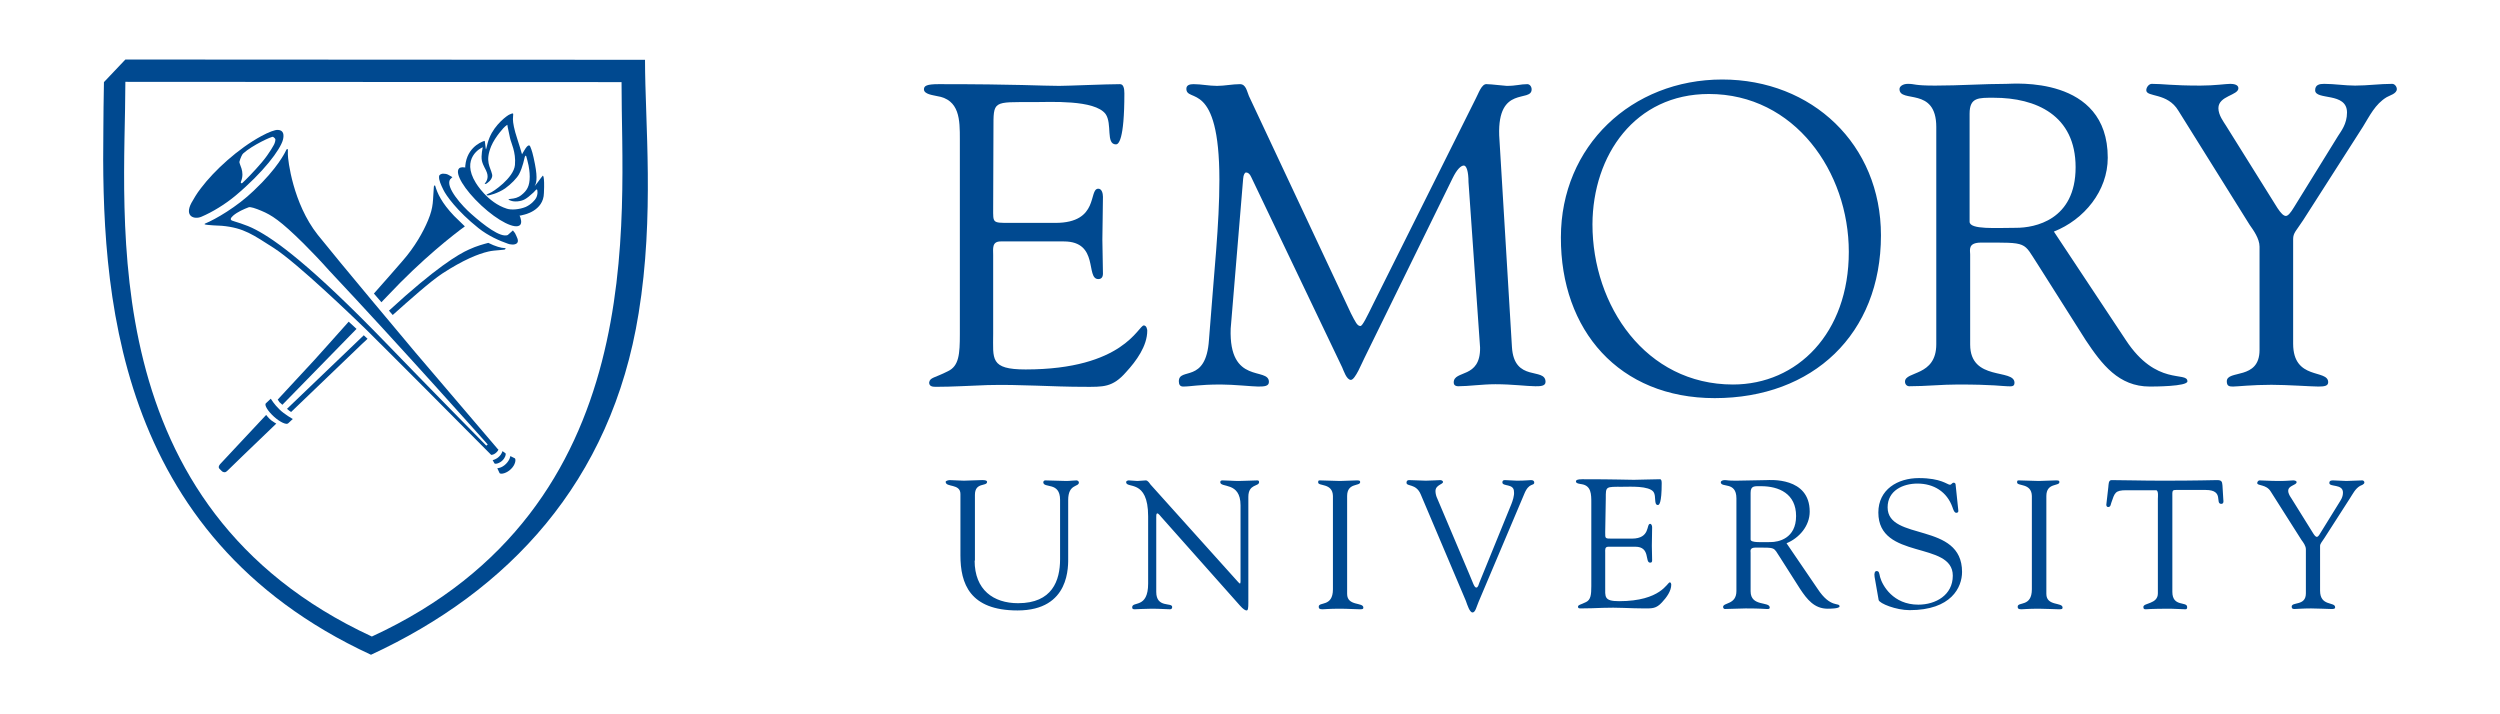 <svg width="168" height="48" viewBox="0 0 168 48" fill="none" xmlns="http://www.w3.org/2000/svg">
<path d="M65.495 37.674C65.495 39.64 66.76 40.535 68.415 40.535C70.712 40.535 71.237 39.017 71.237 37.577V33.586C71.237 32.341 70.108 32.847 70.108 32.399C70.108 32.341 70.186 32.282 70.225 32.282C70.712 32.282 71.179 32.321 71.665 32.321C71.899 32.321 72.113 32.282 72.347 32.282C72.405 32.282 72.502 32.341 72.502 32.419C72.502 32.749 71.782 32.496 71.782 33.606V37.401C71.782 38.005 71.938 41.022 68.376 41.022C65.164 41.022 64.541 39.212 64.541 37.324V33.197C64.541 32.477 63.549 32.769 63.549 32.38C63.549 32.302 63.763 32.263 63.821 32.263C64.133 32.263 64.444 32.302 64.775 32.302C65.164 32.302 65.554 32.263 65.943 32.263C66.001 32.263 66.332 32.243 66.332 32.38C66.332 32.711 65.515 32.38 65.515 33.255V37.674H65.495ZM77.155 34.696C77.155 32.146 75.675 32.866 75.675 32.399C75.675 32.321 75.792 32.282 75.85 32.282C76.045 32.282 76.24 32.321 76.434 32.321C76.61 32.321 76.824 32.282 76.999 32.282C77.135 32.282 77.252 32.477 77.31 32.555L83.169 39.075C83.247 39.153 83.286 39.212 83.325 39.212C83.344 39.212 83.364 39.173 83.364 39.075V33.956C83.364 32.341 82.001 32.808 82.001 32.399C82.001 32.321 82.06 32.282 82.138 32.282C82.507 32.282 82.858 32.321 83.247 32.321C83.656 32.321 84.181 32.282 84.493 32.282C84.571 32.282 84.61 32.321 84.61 32.399C84.61 32.711 83.889 32.496 83.889 33.392V40.496C83.889 40.847 83.87 41.022 83.773 41.022C83.695 41.022 83.558 40.964 83.305 40.672L78.031 34.735C78.011 34.715 77.855 34.501 77.777 34.501C77.719 34.501 77.7 34.54 77.7 34.774V39.776C77.7 40.886 78.77 40.457 78.77 40.788C78.77 40.847 78.751 40.944 78.634 40.944C78.342 40.944 77.992 40.905 77.388 40.905C76.96 40.905 76.318 40.944 76.24 40.944C76.084 40.944 76.084 40.866 76.084 40.808C76.084 40.38 77.155 40.925 77.155 39.212V34.696ZM89.573 33.333C89.554 32.438 88.58 32.691 88.58 32.419C88.58 32.302 88.6 32.282 88.697 32.282C89.145 32.282 89.593 32.321 90.04 32.321C90.41 32.321 90.799 32.282 91.169 32.282C91.364 32.282 91.403 32.302 91.403 32.399C91.403 32.691 90.527 32.419 90.527 33.333V39.912C90.527 40.749 91.617 40.457 91.617 40.827C91.617 40.925 91.578 40.944 91.383 40.944C91.091 40.944 90.566 40.905 90.04 40.905C89.3 40.905 89.028 40.944 88.872 40.944C88.658 40.944 88.619 40.886 88.619 40.769C88.619 40.419 89.573 40.808 89.573 39.601V33.333ZM95.471 33.217C95.159 32.477 94.517 32.711 94.517 32.438C94.517 32.321 94.576 32.263 94.692 32.263C95.082 32.263 95.451 32.302 95.821 32.302C96.152 32.302 96.619 32.263 96.794 32.263C96.872 32.263 96.97 32.321 96.97 32.38C96.989 32.555 96.464 32.574 96.464 33.002C96.464 33.178 96.522 33.372 96.58 33.489L98.722 38.55C98.994 39.192 99.072 39.484 99.208 39.484C99.325 39.484 99.364 39.29 99.422 39.134L101.563 33.878C101.641 33.684 101.777 33.294 101.739 33.041C101.739 32.477 100.96 32.711 100.96 32.419C100.96 32.302 101.018 32.263 101.135 32.263C101.408 32.263 101.68 32.302 101.933 32.302C102.517 32.302 102.712 32.263 102.887 32.263C103.023 32.263 103.101 32.321 103.101 32.419C103.101 32.691 102.751 32.38 102.42 33.217L99.364 40.438C99.228 40.749 99.15 41.158 98.955 41.158C98.76 41.158 98.605 40.652 98.507 40.38L95.471 33.217ZM120.055 36.506C120.911 36.156 121.612 35.338 121.612 34.384C121.612 32.029 118.906 32.263 118.712 32.263C118.069 32.263 117.369 32.302 116.668 32.302C116.045 32.302 116.103 32.263 115.889 32.263C115.734 32.263 115.636 32.341 115.636 32.399C115.636 32.808 116.687 32.321 116.687 33.489V39.718C116.687 40.652 115.792 40.477 115.792 40.788C115.792 40.866 115.85 40.925 115.909 40.925C116.376 40.925 116.843 40.886 117.31 40.886C118.322 40.886 118.614 40.925 118.712 40.925C118.809 40.925 118.926 40.944 118.926 40.827C118.926 40.399 117.641 40.788 117.641 39.737V37.148C117.641 37.032 117.563 36.798 117.972 36.798C119.354 36.798 119.159 36.759 119.607 37.44L120.97 39.581C121.437 40.282 121.923 40.905 122.819 40.905C122.936 40.905 123.617 40.905 123.617 40.749C123.617 40.457 123.013 40.905 122.138 39.562L120.055 36.506ZM117.641 33.119C117.641 32.633 117.894 32.672 118.342 32.672C119.549 32.672 120.697 33.178 120.697 34.676C120.697 36.195 119.51 36.428 118.984 36.428C118.4 36.428 117.641 36.487 117.641 36.253V33.119ZM125.972 38.764C125.933 38.511 125.992 38.375 126.108 38.375C126.284 38.375 126.284 38.53 126.342 38.783C126.498 39.348 127.218 40.633 128.911 40.633C130.079 40.633 131.228 39.99 131.228 38.686C131.228 36.331 126.225 37.654 126.225 34.443C126.225 32.886 127.529 32.127 128.95 32.127C130.449 32.127 130.858 32.574 131.033 32.574C131.15 32.574 131.169 32.438 131.286 32.438C131.364 32.438 131.422 32.477 131.422 32.613L131.597 34.287C131.617 34.384 131.578 34.462 131.461 34.462C131.325 34.462 131.247 34.209 131.208 34.093C130.838 33.041 129.943 32.496 128.853 32.496C127.88 32.496 126.848 32.964 126.848 34.093C126.848 36.389 131.85 35.046 131.85 38.433C131.85 39.465 131.13 41.002 128.327 41.002C127.412 41.002 126.303 40.555 126.245 40.321L125.972 38.764ZM136.541 33.333C136.522 32.438 135.549 32.691 135.549 32.419C135.549 32.302 135.568 32.282 135.666 32.282C136.113 32.282 136.561 32.321 137.009 32.321C137.378 32.321 137.768 32.282 138.157 32.282C138.352 32.282 138.391 32.302 138.391 32.399C138.391 32.691 137.515 32.419 137.515 33.333V39.912C137.515 40.749 138.605 40.457 138.605 40.827C138.605 40.925 138.566 40.944 138.352 40.944C138.06 40.944 137.534 40.905 137.009 40.905C136.269 40.905 135.996 40.944 135.841 40.944C135.627 40.944 135.588 40.886 135.588 40.769C135.588 40.419 136.541 40.808 136.541 39.601V33.333ZM145.009 33.508C145.009 33.411 145.067 32.964 144.892 32.944H142.887C142.128 32.944 142.108 33.119 141.875 33.8C141.836 33.917 141.836 34.073 141.661 34.073C141.583 34.073 141.544 33.995 141.544 33.917L141.68 32.73C141.7 32.574 141.68 32.263 141.894 32.263C142.848 32.263 143.802 32.302 145.378 32.302C147.597 32.302 148.726 32.263 148.979 32.263C149.271 32.263 149.33 32.341 149.349 32.613L149.408 33.586C149.427 33.703 149.427 33.859 149.271 33.859C148.824 33.859 149.485 32.925 148.22 32.925H146.468C145.923 32.925 145.982 32.866 145.982 33.528V39.776C145.982 40.808 146.975 40.399 146.975 40.788C146.975 40.827 146.994 40.944 146.858 40.944C146.566 40.944 146.215 40.905 145.865 40.905C144.502 40.905 144.269 40.944 144.191 40.944C144.074 40.944 144.035 40.905 144.035 40.788C144.035 40.496 145.009 40.613 145.009 39.873V33.508ZM152.6 33.041C152.288 32.516 151.685 32.672 151.685 32.457C151.685 32.38 151.763 32.282 151.841 32.282C152.172 32.282 152.405 32.321 153.242 32.321C153.651 32.321 153.982 32.282 154.099 32.282C154.176 32.282 154.332 32.302 154.332 32.399C154.332 32.613 153.768 32.613 153.768 32.983C153.768 33.178 153.904 33.372 153.982 33.489L155.461 35.864C155.558 36.02 155.636 36.078 155.695 36.078C155.753 36.078 155.831 36 155.928 35.825L157.193 33.781C157.271 33.645 157.447 33.431 157.447 33.1C157.447 32.496 156.532 32.749 156.532 32.457C156.532 32.302 156.648 32.282 156.785 32.282C157.077 32.282 157.388 32.321 157.68 32.321C158.03 32.321 158.4 32.282 158.751 32.282C158.829 32.282 158.887 32.36 158.887 32.419C158.887 32.555 158.673 32.613 158.595 32.652C158.264 32.847 158.108 33.197 157.914 33.489L156.201 36.156C156.006 36.467 155.909 36.526 155.909 36.701V39.698C155.909 40.769 156.921 40.419 156.921 40.808C156.921 40.925 156.804 40.925 156.648 40.925C156.454 40.925 155.753 40.886 155.305 40.886C154.76 40.886 154.313 40.925 154.196 40.925C154.079 40.925 154.001 40.905 154.001 40.769C154.001 40.419 154.955 40.749 154.955 39.873V36.915C154.955 36.681 154.78 36.448 154.663 36.292L152.6 33.041ZM107.87 35.766C107.87 36.195 107.85 36.195 108.337 36.195H109.661C110.926 36.195 110.614 35.202 110.887 35.202C110.984 35.202 111.023 35.338 111.023 35.435C111.023 35.864 111.004 36.292 111.004 36.681C111.004 36.993 111.023 37.324 111.023 37.654C111.023 37.771 110.984 37.81 110.887 37.81C110.517 37.81 110.926 36.74 109.894 36.74H108.084C107.831 36.74 107.87 36.954 107.87 37.129V39.387C107.87 40.107 107.773 40.399 108.804 40.399C111.627 40.399 112.035 39.134 112.211 39.134C112.288 39.134 112.308 39.251 112.308 39.29C112.308 39.718 111.996 40.146 111.685 40.477C111.296 40.905 111.023 40.886 110.498 40.886C109.563 40.886 108.648 40.808 107.714 40.847C107.228 40.866 106.702 40.886 106.215 40.886C106.099 40.886 106.04 40.866 106.04 40.769C106.06 40.633 106.196 40.652 106.585 40.457C106.897 40.302 106.936 39.971 106.936 39.387V33.781C106.936 33.217 106.936 32.633 106.274 32.535C106.176 32.516 105.904 32.496 105.904 32.36C105.904 32.263 105.982 32.204 106.332 32.204C108.648 32.204 109.271 32.243 109.797 32.243C110.05 32.243 111.159 32.204 111.549 32.204C111.646 32.204 111.666 32.321 111.666 32.477C111.666 33.839 111.49 33.937 111.412 33.937C111.12 33.937 111.315 33.353 111.12 33.061C110.809 32.633 109.544 32.711 109.057 32.711C107.889 32.711 107.909 32.672 107.909 33.489L107.87 35.766ZM115.228 26.754C121.826 26.754 126.4 22.453 126.4 15.815C126.4 9.703 121.768 5.343 115.734 5.343C109.661 5.343 104.892 9.8 104.892 15.951C104.872 22.2 108.804 26.754 115.228 26.754ZM114.838 6.316C120.6 6.316 124.24 11.552 124.24 16.925C124.24 22.394 120.775 25.839 116.454 25.839C110.595 25.839 107.013 20.545 107.013 15.075C107.033 10.423 109.875 6.316 114.838 6.316ZM138.021 15.562C140.045 14.764 141.641 12.837 141.641 10.599C141.641 5.051 135.276 5.635 134.829 5.635C133.33 5.635 131.695 5.752 130.04 5.752C128.58 5.752 128.717 5.635 128.211 5.635C127.86 5.635 127.646 5.81 127.646 5.985C127.646 6.959 130.118 5.791 130.118 8.535V23.134C130.118 25.314 128.016 24.925 128.016 25.645C128.016 25.82 128.133 25.956 128.308 25.956C129.398 25.956 130.488 25.839 131.578 25.839C133.953 25.839 134.614 25.956 134.887 25.956C135.121 25.956 135.374 26.015 135.374 25.723C135.374 24.749 132.395 25.645 132.395 23.153V17.1C132.395 16.808 132.22 16.302 133.135 16.302C136.366 16.302 135.919 16.224 136.97 17.82L140.162 22.861C141.252 24.496 142.381 25.976 144.464 25.976C144.717 25.976 146.994 25.976 146.994 25.625C146.994 24.925 144.911 25.995 142.848 22.842L138.021 15.562ZM132.357 7.64C132.357 6.53 132.96 6.569 133.992 6.569C136.814 6.569 139.481 7.737 139.481 11.241C139.481 14.803 136.717 15.309 135.49 15.309C134.147 15.309 132.357 15.445 132.357 14.9V7.64ZM146.391 7.445C145.651 6.2 144.23 6.55 144.23 6.063C144.23 5.869 144.405 5.635 144.6 5.635C145.378 5.635 145.923 5.752 147.87 5.752C148.824 5.752 149.583 5.635 149.875 5.635C150.069 5.635 150.42 5.674 150.42 5.927C150.42 6.414 149.077 6.433 149.077 7.27C149.077 7.737 149.427 8.185 149.583 8.438L153.048 13.985C153.281 14.336 153.456 14.511 153.612 14.511C153.748 14.511 153.923 14.316 154.157 13.927L157.116 9.139C157.31 8.827 157.719 8.341 157.719 7.562C157.719 6.161 155.578 6.764 155.578 6.063C155.578 5.693 155.87 5.635 156.181 5.635C156.863 5.635 157.583 5.752 158.264 5.752C159.101 5.752 159.919 5.635 160.756 5.635C160.931 5.635 161.067 5.83 161.067 5.985C161.067 6.297 160.58 6.414 160.386 6.53C159.607 6.998 159.237 7.796 158.79 8.516L154.78 14.784C154.313 15.504 154.099 15.64 154.099 16.068V23.095C154.099 25.586 156.454 24.788 156.454 25.684C156.454 25.937 156.201 25.976 155.792 25.976C155.364 25.976 153.69 25.859 152.639 25.859C151.354 25.859 150.322 25.976 150.069 25.976C149.816 25.976 149.641 25.956 149.641 25.625C149.641 24.827 151.841 25.567 151.841 23.523V16.574C151.841 16.029 151.412 15.445 151.179 15.114L146.391 7.445ZM101.602 23.309C101.739 25.723 103.86 24.652 103.86 25.664C103.86 25.956 103.49 25.956 103.179 25.956C102.634 25.956 101.622 25.82 100.493 25.82C99.617 25.82 98.683 25.956 98.001 25.956C97.748 25.956 97.69 25.82 97.69 25.703C97.69 24.847 99.5 25.47 99.461 23.348L98.683 12.234C98.683 11.513 98.546 11.124 98.371 11.124C98.177 11.124 97.904 11.377 97.612 11.98L91.675 24.088C91.539 24.341 91.072 25.528 90.78 25.528C90.488 25.528 90.293 24.905 90.196 24.691L84.084 11.903C83.987 11.669 83.85 11.591 83.734 11.591C83.656 11.591 83.558 11.727 83.539 12.02L82.702 22.083C82.566 25.898 85.271 24.633 85.271 25.664C85.271 25.956 84.96 25.976 84.551 25.976C84.181 25.976 82.897 25.839 82.04 25.839C80.541 25.839 80.055 25.976 79.51 25.976C79.296 25.976 79.218 25.839 79.218 25.625C79.218 24.652 81.047 25.82 81.242 22.842C81.593 18.151 81.943 15.114 81.943 12.078C81.943 5.324 79.724 6.939 79.724 5.966C79.724 5.713 79.957 5.655 80.21 5.655C80.717 5.655 81.242 5.771 81.787 5.771C82.293 5.771 82.819 5.655 83.325 5.655C83.734 5.655 83.792 6.141 83.928 6.453L90.78 21.051C91.091 21.654 91.208 21.908 91.422 21.908C91.558 21.908 91.85 21.304 92.318 20.35L99.169 6.628C99.344 6.316 99.558 5.616 99.909 5.655C100.201 5.655 101.116 5.771 101.252 5.771C101.914 5.771 102.167 5.655 102.634 5.655C102.809 5.655 102.926 5.83 102.926 6.005C102.926 6.92 100.629 5.693 100.746 9.1L101.602 23.309Z" fill="#004990"/>
<path d="M66.741 14.005C66.741 14.978 66.683 14.978 67.831 14.978H70.926C73.904 14.978 73.125 12.681 73.807 12.681C74.04 12.681 74.118 12.993 74.118 13.226C74.118 14.239 74.079 15.212 74.079 16.107C74.079 16.847 74.118 17.606 74.118 18.384C74.118 18.637 74.001 18.754 73.807 18.754C72.931 18.754 73.885 16.224 71.49 16.224H67.247C66.644 16.224 66.741 16.71 66.741 17.139V22.433C66.741 24.127 66.507 24.827 68.921 24.827C75.519 24.827 76.493 21.869 76.863 21.869C77.057 21.869 77.096 22.161 77.096 22.219C77.096 23.251 76.356 24.263 75.675 25.002C74.76 26.053 74.118 25.995 72.872 25.995C70.692 25.995 68.532 25.82 66.352 25.878C65.203 25.917 64.016 25.995 62.867 25.995C62.614 25.995 62.439 25.937 62.439 25.703C62.498 25.353 62.79 25.411 63.704 24.944C64.444 24.594 64.502 23.796 64.502 22.453V9.353C64.502 8.068 64.502 6.686 62.945 6.453C62.712 6.394 62.089 6.336 62.089 6.005C62.089 5.771 62.264 5.655 63.082 5.655C68.473 5.655 69.972 5.771 71.179 5.771C71.743 5.771 74.371 5.655 75.266 5.655C75.5 5.655 75.558 5.946 75.558 6.277C75.558 9.47 75.15 9.703 74.994 9.703C74.293 9.703 74.76 8.321 74.293 7.659C73.554 6.686 70.576 6.861 69.447 6.861C66.702 6.861 66.76 6.745 66.76 8.672L66.741 14.005Z" fill="#004990"/>
<path d="M8.425 4L6.985 5.518C6.965 6.608 6.946 7.971 6.946 8.652C6.809 19.338 7.53 35.961 24.931 44C34.138 39.737 41.087 32.419 42.916 21.051C43.987 14.472 43.345 8.224 43.345 4.019L8.425 4ZM24.989 42.774C6.167 34.053 8.425 14.589 8.425 5.499L41.768 5.518C41.749 14.628 43.851 34.093 24.989 42.774Z" fill="#004990"/>
<path d="M17.885 27.883C16.542 29.304 15.238 30.725 14.79 31.192C14.693 31.309 14.673 31.406 14.732 31.484C14.829 31.581 14.946 31.718 15.004 31.718C15.082 31.737 15.14 31.776 15.296 31.62C15.354 31.562 16.814 30.141 18.566 28.467C18.566 28.467 18.391 28.37 18.235 28.253C18.06 28.117 17.885 27.883 17.885 27.883ZM18.78 27.513C19.111 27.844 19.676 28.156 19.676 28.156L19.364 28.448C19.247 28.564 18.819 28.37 18.41 28C18.002 27.63 17.749 27.221 17.865 27.105L18.196 26.793C18.196 26.793 18.43 27.183 18.78 27.513ZM34.002 31.173C34.274 30.9 34.294 30.647 34.294 30.647L34.605 30.803C34.683 30.9 34.624 31.251 34.333 31.523C34.06 31.796 33.671 31.893 33.573 31.796L33.418 31.465C33.418 31.465 33.71 31.465 34.002 31.173ZM33.535 30.686C33.71 30.53 33.768 30.316 33.768 30.316L33.963 30.453C34.021 30.511 33.963 30.744 33.768 30.939C33.573 31.134 33.282 31.212 33.223 31.134L33.106 30.92C33.126 30.92 33.359 30.861 33.535 30.686ZM34.469 15.484L34.118 15.796C33.632 15.99 32.522 15.134 31.666 14.375C31.082 13.869 29.914 12.584 30.245 12.058L30.401 11.903C30.303 11.844 30.206 11.786 30.128 11.747C30.031 11.689 29.895 11.669 29.758 11.669C29.622 11.689 29.505 11.747 29.505 11.864C29.486 12.097 29.622 12.409 29.797 12.759C29.972 13.129 30.712 14.18 32.153 15.329C32.814 15.854 33.573 16.185 34.138 16.38C34.235 16.419 34.586 16.496 34.741 16.341C34.897 16.185 34.722 15.912 34.605 15.659C34.566 15.62 34.527 15.562 34.469 15.484ZM20.396 16.36C18.839 14.822 18.255 14.453 17.554 14.161C17.184 14.005 16.834 13.888 16.717 13.927C16.405 14.044 15.958 14.238 15.666 14.492C15.471 14.667 15.471 14.764 15.588 14.822C15.705 14.881 16.483 15.056 17.204 15.445C18.469 16.107 20.824 17.762 25.963 23.075C28.571 25.781 32.678 29.947 32.678 29.947L32.775 29.869C32.775 29.869 26.8 23.153 22.128 18.19C21.505 17.489 20.921 16.886 20.396 16.36ZM19.345 10.034V10.384C19.345 10.735 19.676 13.655 21.35 15.776C22.809 17.606 27.209 22.842 27.909 23.679C28.571 24.457 32.892 29.518 33.437 30.161L33.496 30.219C33.496 30.219 33.437 30.355 33.301 30.453C33.165 30.569 33.009 30.569 33.009 30.569L32.873 30.433C32.736 30.277 25.282 22.803 24.561 22.102C23.841 21.401 19.987 17.684 18.41 16.672C17.028 15.796 16.405 15.309 14.907 15.173C14.907 15.173 13.836 15.134 13.758 15.075C13.739 15.075 13.758 15.017 13.797 15.017C14.459 14.745 15.919 13.908 17.048 12.818C18.663 11.299 19.169 10.229 19.247 10.053C19.267 10.015 19.345 10.015 19.345 10.034Z" fill="#004990"/>
<path d="M16.269 12.311C16.445 12.156 17.067 11.533 17.593 10.91C18.138 10.268 18.43 9.684 18.43 9.684C18.43 9.684 18.508 9.509 18.508 9.372C18.488 9.275 18.391 9.236 18.352 9.197C18.294 9.139 16.951 9.762 16.347 10.307C16.269 10.365 16.152 10.637 16.094 10.852C16.036 11.027 16.483 11.494 16.191 12.214C16.152 12.311 16.25 12.331 16.269 12.311ZM15.802 13.168C15.121 13.732 14.264 14.258 13.525 14.569C13.058 14.764 12.376 14.55 12.863 13.635C13.019 13.363 13.213 13.012 13.505 12.642C14.401 11.455 16.016 9.976 17.573 9.139C18.041 8.886 18.488 8.71 18.683 8.73C19.072 8.749 19.092 9.08 19.014 9.392C18.839 10.053 17.71 11.572 15.802 13.168ZM24.445 22.53C24.133 22.822 19.286 27.474 19.286 27.474C19.364 27.552 19.559 27.689 19.559 27.689C19.559 27.689 24.016 23.406 24.347 23.095C24.445 23.017 24.639 22.822 24.698 22.764L24.445 22.53ZM33.573 16.808C33.632 16.808 33.71 16.788 33.768 16.788C33.846 16.788 33.943 16.769 33.943 16.749C33.982 16.71 34.002 16.672 33.924 16.672C33.69 16.672 33.282 16.555 32.814 16.321C32.522 16.399 32.055 16.516 31.51 16.769C30.809 17.08 29.272 17.995 26.138 20.876L26.391 21.168C27.481 20.195 28.921 18.91 29.719 18.384C31.121 17.47 32.133 17.061 32.814 16.905C33.048 16.847 33.34 16.827 33.573 16.808ZM30.517 14.511C29.661 13.616 29.389 12.973 29.252 12.506C29.252 12.487 29.233 12.467 29.233 12.467C29.233 12.467 29.194 12.448 29.174 12.487C29.174 12.506 29.155 12.525 29.155 12.545C29.077 13.479 29.155 13.869 28.766 14.803C28.435 15.601 27.87 16.594 27.072 17.509C26.625 18.034 25.846 18.91 25.126 19.727L25.632 20.311C25.671 20.253 25.846 20.097 26.021 19.903C28.415 17.353 30.498 15.757 31.238 15.212C31.004 14.978 30.751 14.745 30.517 14.511ZM23.432 21.616C22.42 22.764 21.408 23.873 21.116 24.204C20.863 24.477 18.663 26.852 18.663 26.852C18.663 26.852 18.722 26.949 18.78 27.027C18.858 27.105 18.975 27.202 18.975 27.202C18.975 27.202 23.608 22.453 23.958 22.102L23.432 21.616ZM31.374 11.377V11.28C31.14 11.221 30.946 11.221 30.848 11.319C30.537 11.65 31.218 12.759 32.347 13.81C33.476 14.861 34.644 15.445 34.955 15.114C35.072 14.978 35.033 14.725 34.878 14.394C33.223 14.589 31.374 12.428 31.374 11.377Z" fill="#004990"/>
<path d="M36.026 13.304C35.968 13.421 35.715 13.732 35.325 13.908C34.897 14.083 34.352 14.122 34.06 14.024C32.756 13.616 31.977 12.292 31.977 12.292C30.946 10.637 32.328 9.917 32.444 9.898C32.444 9.898 32.308 10.443 32.386 10.813C32.464 11.144 32.659 11.397 32.717 11.591C32.853 11.961 32.678 12.214 32.581 12.331C32.542 12.389 32.659 12.35 32.678 12.35C32.697 12.331 32.717 12.311 32.756 12.292C32.951 12.156 33.126 11.922 33.067 11.708C32.951 11.202 32.581 10.871 33.009 9.82C33.282 9.178 33.885 8.535 33.943 8.496C34.041 8.438 34.099 8.341 34.099 8.418C34.099 8.496 34.216 8.963 34.274 9.275C34.333 9.586 34.683 10.209 34.605 11.085C34.527 11.961 33.106 12.915 32.912 12.973C32.853 12.993 32.756 13.051 32.717 13.071C32.659 13.129 32.736 13.129 32.775 13.129C32.853 13.148 33.457 12.993 33.943 12.662C34.352 12.37 34.741 11.961 34.878 11.708C35.131 11.241 35.247 10.598 35.267 10.54C35.306 10.443 35.345 10.443 35.364 10.501C35.384 10.56 35.481 10.929 35.52 11.124C35.539 11.241 35.598 11.533 35.598 11.864C35.598 12.525 35.403 12.818 35.033 13.11C34.819 13.285 34.566 13.343 34.313 13.363L34.216 13.382C34.177 13.382 34.138 13.402 34.216 13.44C34.235 13.46 34.274 13.46 34.313 13.479C34.527 13.577 34.994 13.557 35.286 13.382C35.423 13.304 35.598 13.168 35.851 12.934C35.948 12.837 36.065 12.681 36.084 12.74C36.123 12.759 36.162 13.051 36.026 13.304ZM36.474 11.805C36.318 11.98 36.045 12.409 35.87 12.565C36.045 12.409 36.143 12.02 35.948 11.027C35.812 10.326 35.734 10.092 35.637 9.859C35.578 9.723 35.5 9.762 35.403 9.859C35.306 9.956 35.111 10.326 35.092 10.345C35.072 10.423 35.092 10.345 34.761 9.333C34.547 8.691 34.469 8.243 34.469 8.01C34.469 7.893 34.488 7.757 34.488 7.679C34.488 7.601 34.449 7.601 34.235 7.698C34.118 7.737 33.262 8.341 32.892 9.255C32.678 9.781 32.678 10.209 32.639 9.956C32.581 9.45 32.581 9.45 32.542 9.47C32.25 9.567 31.257 10.015 31.257 11.377C31.257 12.525 33.418 14.978 35.189 14.433C35.189 14.433 36.532 14.18 36.551 12.973C36.61 11.747 36.474 11.805 36.474 11.805Z" fill="#004990"/>
</svg>
